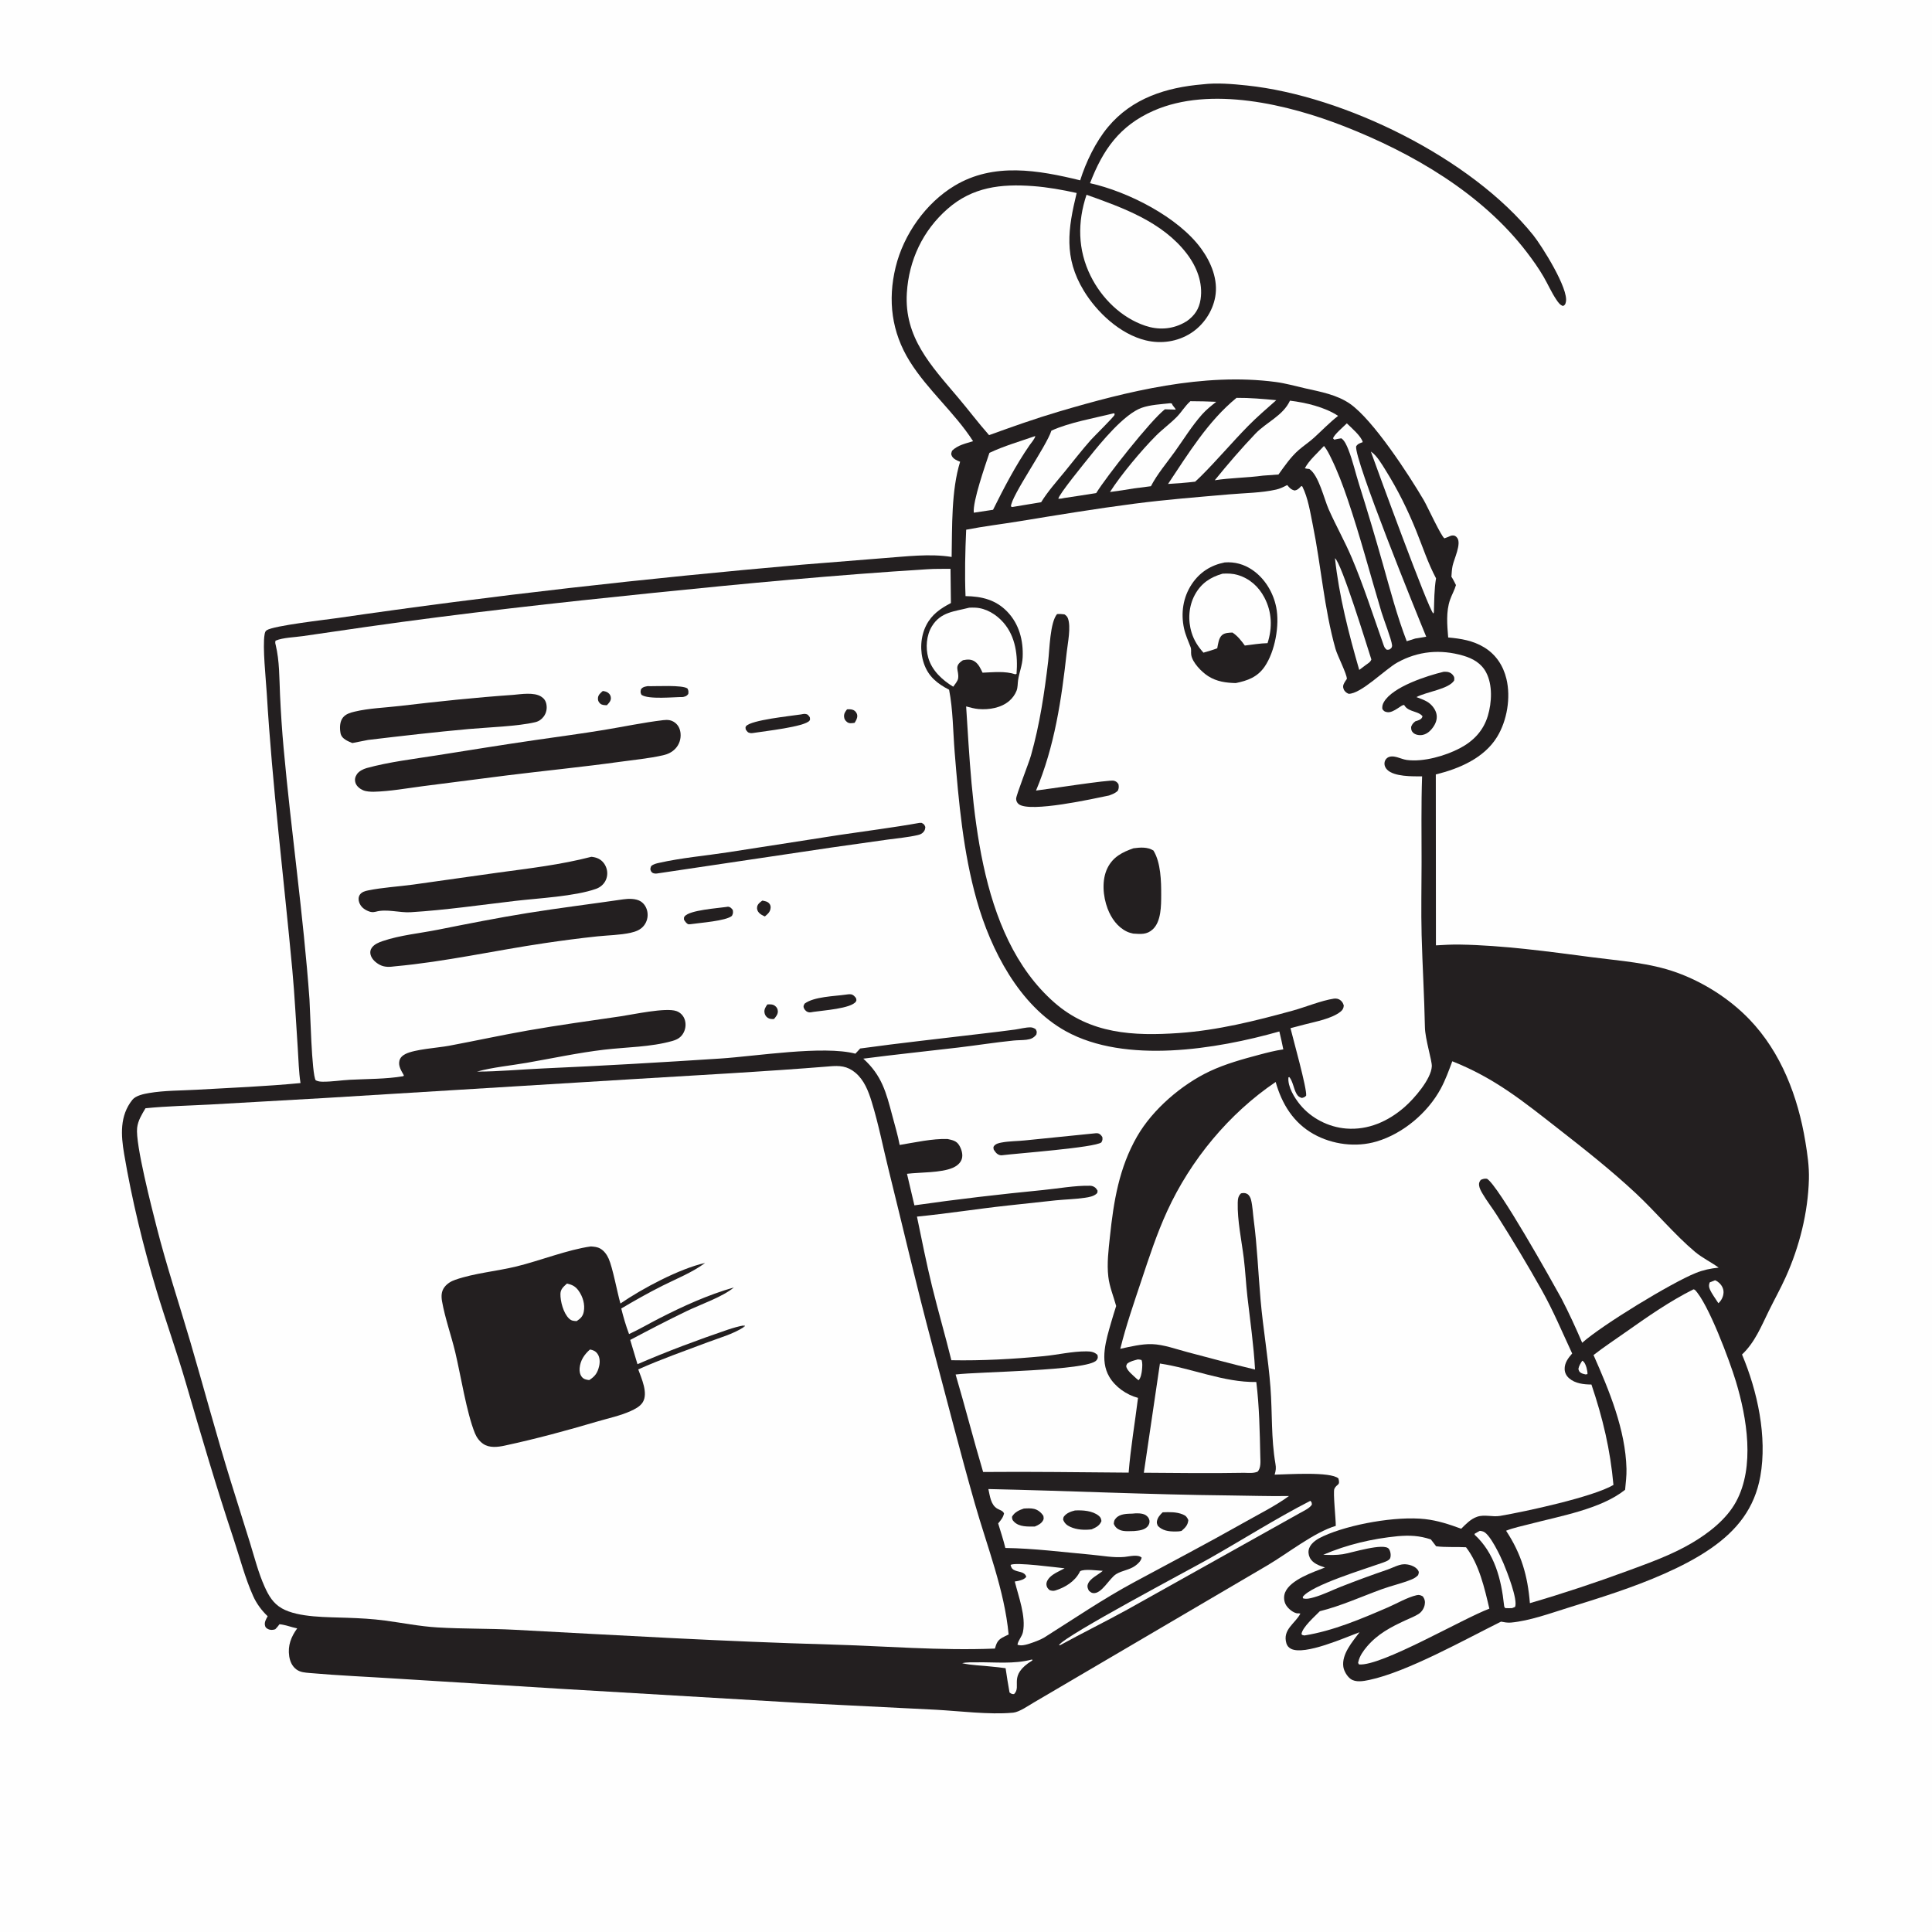 <?xml version="1.0" encoding="utf-8" ?>
<svg xmlns="http://www.w3.org/2000/svg" xmlns:xlink="http://www.w3.org/1999/xlink" width="1024" height="1024">
	<path fill="#FEFEFE" d="M0 0L1024 0L1024 1024L0 1024L0 0Z"/>
	<path fill="#231F20" d="M637.445 44.703C644.933 43.777 653.426 44.52 660.889 45.308C712.566 50.765 779.895 83.815 812.695 124.698C816.985 130.045 831.65 153.165 829.927 160.135C829.624 161.361 829.542 161.572 828.467 162.18C826.863 161.775 825.745 160.085 824.871 158.784C822.327 154.998 820.475 150.746 818.195 146.795C815.602 142.301 812.459 137.893 809.309 133.767C785.405 102.454 748.681 81.147 712.545 66.978C682.91 55.36 641.542 45.366 611.308 58.738C593.439 66.641 584.551 79.346 577.739 97.086C597.9 101.591 624.543 115.072 636.696 131.849C641.946 139.097 645.735 148.289 644.093 157.371C642.691 165.129 637.827 172.339 631.199 176.578C624.068 181.137 615.389 182.386 607.21 180.386C593.722 177.089 581.479 165.684 574.426 154.074C563.72 136.452 566.056 121.271 570.65 102.291C563.14 100.617 555.257 99.209 547.586 98.638C530.526 97.368 515.476 99.098 502.23 110.701C489.11 122.193 481.734 137.851 480.649 155.221C479.174 178.839 493.509 193.808 507.732 210.632C513.308 217.227 518.516 224.17 524.234 230.631C536.471 226.197 548.632 221.868 561.119 218.176C597.55 207.406 637.83 197.411 676.125 202.457C681.42 203.154 686.631 204.663 691.84 205.837C699.932 207.659 708.602 209.191 715.541 214.028C727.786 222.564 746.702 251.58 754.665 265.17C756.521 268.338 763.897 284.409 765.576 285.321C766.186 285.092 766.804 284.874 767.41 284.636C768.066 284.379 768.995 283.86 769.693 283.814C770.973 283.728 771.616 284.107 772.372 285.113C774.684 288.194 770.648 296.338 769.9 299.896C769.504 301.779 769.411 303.762 769.279 305.68C770.212 307.059 770.929 308.624 771.695 310.103C770.915 312.833 769.485 315.237 768.557 317.903C766.373 324.183 767.024 331.356 767.569 337.874C774.316 338.47 780.71 339.512 786.6 343.087C792.862 346.887 796.751 352.793 798.442 359.843C800.819 369.749 798.787 381.964 793.453 390.636C786.541 401.87 773.289 407.464 761.008 410.471L761.073 501.061C765.298 500.811 769.528 500.572 773.762 500.642C796.519 501.015 820.91 504.345 843.503 507.317C858.644 509.308 874.272 510.249 888.742 515.481C902.971 520.626 916.745 529.397 927.215 540.284C944.097 557.839 952.965 581.367 956.869 605.038C957.967 611.694 958.944 618.252 958.76 625.022C958.281 642.731 953.721 660.831 946.455 676.922C943.711 682.999 940.446 688.838 937.507 694.823C933.454 703.078 930.112 711.497 923.309 717.915C931.498 737.362 936.756 761.497 933.011 782.471C929.998 799.351 920.681 811.087 906.777 820.707C899.053 826.051 890.59 830.354 882.012 834.155C865.515 841.464 848.178 846.842 830.975 852.195C821.45 855.159 810.748 859.079 800.816 860C799.048 860.164 797.298 859.83 795.566 859.508C776.529 868.941 745.761 886.207 725.688 890.414C722.612 891.059 718.518 891.822 715.829 889.85C713.996 888.505 712.331 885.714 712 883.46C711.015 876.762 716.817 870.145 720.584 865.13C712.922 867.922 691.575 877.502 684.318 873.927C683.085 873.32 682.206 872.345 681.813 871.008C679.643 863.621 686.498 860.554 689.236 855.225C688.958 855.183 688.682 855.121 688.401 855.099C687.447 855.025 688.01 855.27 686.917 854.969C684.774 854.38 682.133 852.046 681.251 850.019C680.426 848.123 680.361 845.889 681.157 843.978C683.953 837.267 696.061 833.26 702.263 830.811C699.224 829.807 695.66 828.62 694.185 825.499C693.469 823.986 693.301 822.192 693.885 820.61C695.039 817.484 698.516 815.513 701.376 814.207C715.363 807.822 740.101 803.462 755.271 805.152C762.024 805.904 768.136 807.944 774.47 810.263C776.982 807.77 779.479 805.096 782.914 803.914C786.833 802.566 791.033 804.146 795.069 803.458C808.811 801.115 844.358 793.407 855.158 787.055C853.49 768.346 849.506 751.6 843.496 733.831C839.43 733.792 834.912 733.322 831.706 730.544C830.251 729.284 829.371 727.671 829.3 725.731C829.179 722.404 831.196 719.744 833.281 717.38C827.989 706.024 823.286 694.73 817.131 683.756C809.596 670.325 801.628 657.096 793.386 644.089C790.947 640.239 788.101 636.633 785.799 632.697C785.048 631.411 784.162 629.892 783.962 628.396C783.778 627.024 784.06 626.462 784.829 625.368C786.099 624.814 786.752 624.618 788.137 624.772C794.181 628.303 822.424 678.811 827.636 688.287C831.613 695.969 835.184 703.753 838.597 711.701C849.089 702.322 885.873 679.895 898.824 674.706C902.887 673.078 906.586 672.315 910.927 671.874C906.825 668.864 902.291 666.773 898.322 663.441C887.716 654.54 877.503 642.255 867.146 632.578C854.147 620.433 840.139 609.355 826.131 598.422C807.274 583.704 792.444 571.528 769.745 562.498C767.926 567.39 766.121 572.388 763.639 576.99C756.727 589.808 743.644 600.845 729.629 605.008C718.735 608.243 706.221 606.651 696.319 601.127C685.523 595.105 679.415 585.108 676.129 573.473C651.384 590.189 631 614.876 618.593 641.993C613.106 653.985 609.087 666.287 604.936 678.769C600.953 690.748 596.806 702.627 593.78 714.898C598.963 713.763 605.268 712.241 610.575 712.417C616.813 712.623 623.5 715.128 629.511 716.692C641.369 719.777 653.288 723.095 665.205 725.875C664.478 712.927 662.629 700.162 661.155 687.296C660.379 680.518 660.076 673.692 659.238 666.921C658.058 657.383 655.78 646.961 656.027 637.376C656.075 635.488 656.312 633.827 657.763 632.509C658.925 632.273 659.883 632.184 660.979 632.771C662.127 633.385 662.793 634.785 663.094 636.001C663.903 639.266 664.047 643.146 664.49 646.505C666.356 660.652 666.878 674.671 668.119 688.855C669.48 704.395 672.199 719.818 673.374 735.361C674.399 748.91 673.671 762.318 675.997 775.752C676.396 778.06 676.267 779.324 675.582 781.599C682.082 781.494 705.222 779.84 709.392 783.602C710.501 787.621 708.537 786.311 707.251 789.106C706.46 790.827 708.053 805.52 707.99 808.747C696.6 812.123 682.616 823.253 671.87 829.6L548.122 902.254C545.158 903.967 540.422 907.351 537.11 907.735C536.902 907.759 536.693 907.769 536.484 907.788C524.57 908.898 508.361 906.881 496.182 906.204L425.919 902.687L298.178 895.165L210.144 889.706C194.855 888.715 179.464 888.085 164.204 886.735C161.752 886.518 159.165 886.372 157.124 884.856C154.84 883.16 153.704 880.595 153.293 877.842C152.448 872.178 154.269 867.561 157.517 863.083C154.369 862.451 151.332 861.176 148.137 860.878C147.438 861.87 146.732 862.682 145.888 863.544C144.63 863.982 143.227 864.058 142.001 863.406C141.35 863.06 140.817 862.686 140.571 861.978C139.881 859.991 140.947 858.335 141.868 856.64C138.685 853.602 135.987 849.977 134.183 845.949C129.838 836.247 127.127 825.63 123.77 815.546C114.665 788.199 106.614 760.812 98.562 733.142C93.757 716.631 87.945 700.458 82.977 684.015C75.897 660.586 69.875 635.781 65.798 611.653C64.107 601.642 63.371 591.431 70.155 582.926C71.964 580.658 76.196 579.809 78.967 579.335C87.108 577.942 95.988 578.053 104.249 577.58C122.565 576.533 141.017 575.808 159.272 574.046C158.337 567.974 158.244 561.762 157.823 555.636C156.865 541.737 156.214 527.816 154.925 513.941C150.388 465.071 144.34 416.5 141.39 367.491C140.945 360.104 139.085 342.696 140.24 336.262C140.401 335.367 140.564 334.573 141.348 334.046C145.011 331.581 172.966 328.439 179.153 327.537C260.848 315.633 342.642 306.508 424.881 299.309L468.551 295.806C480.134 294.97 492.903 293.31 504.385 295.198C504.703 279.267 504.151 259.977 508.882 244.738C507.335 244.12 505.474 243.376 504.594 241.853C503.894 240.64 504.215 240.085 504.623 238.885C507.595 235.915 511.855 235.052 515.756 233.85C506.02 218.695 491.702 206.81 482.16 191.488C472.558 176.068 470.436 159.151 474.705 141.584C478.899 124.326 490.658 107.626 505.948 98.437C526.692 85.97 550.309 90.164 572.521 95.575C575.557 85.872 580.76 75.112 587.272 67.312C600.068 51.984 618.23 46.322 637.445 44.703Z"/>
	<path fill="#FEFEFE" d="M838.614 721.211C839.018 721.432 839.118 721.449 839.462 721.852C840.633 723.226 841.476 726.565 841.397 728.305L840.4 728.48C839.73 728.306 838.874 728.154 838.266 727.834C837.04 727.188 836.988 726.83 836.581 725.598C836.851 723.903 837.736 722.645 838.614 721.211Z"/>
	<path fill="#FEFEFE" d="M909.043 678.564C909.842 678.892 910.449 679.3 911.089 679.872C912.537 681.164 913.549 682.947 913.513 684.941C913.473 687.141 912.406 689.275 910.789 690.737C909.311 688.364 907.375 685.915 906.26 683.361C905.684 682.041 905.661 680.991 906.193 679.685L909.043 678.564Z"/>
	<path fill="#FEFEFE" d="M603.071 720.522C603.792 720.53 604.322 720.652 605.018 720.823C605.633 722.291 605.426 724.383 605.285 725.966C605.145 727.539 604.658 730.549 603.425 731.571L602.165 730.509C600.525 728.927 597.778 726.816 597.034 724.675C596.753 723.867 597.076 723.571 597.374 722.832C599.006 721.467 601.062 721.093 603.071 720.522Z"/>
	<path fill="#FEFEFE" d="M546.777 879.614L547.166 879.641L547.169 880.077C534.001 888.095 541.75 893.725 537.48 897.895C536.227 897.954 536.135 897.77 535.078 897.055C534.277 892.778 533.631 888.487 532.99 884.185C530.472 883.787 527.914 883.581 525.379 883.314C520.281 882.703 514.984 882.695 509.979 881.53C512.378 880.927 515.293 881.107 517.781 881.066C527.607 880.904 537.134 882.124 546.777 879.614Z"/>
	<path fill="#FEFEFE" d="M784.331 811.378C785.052 811.463 785.531 811.514 786.233 811.795C789.877 813.25 795.411 825.103 796.9 828.639C798.686 832.878 804.595 847.862 803.017 851.701L801.405 852.348C800.189 852.403 798.989 852.368 797.774 852.328C797.248 851.462 797.283 851.753 797.191 850.894C795.702 836.988 792.179 823.157 781.547 813.407L781.658 812.865L784.331 811.378Z"/>
	<path fill="#FEFEFE" d="M707.559 295.855C711.095 298.514 724.512 342.325 726.849 349.532C726.292 351.034 725.081 351.57 723.815 352.517L720.424 355.08C714.83 335.736 709.738 315.929 707.559 295.855Z"/>
	<path fill="#FEFEFE" d="M694.514 795.469C695.338 796.336 695.179 796.326 695.328 797.434C694.27 799.375 690.751 800.933 688.843 802.02L597.446 853.145C585.667 859.628 573.588 865.554 561.796 872.029L561.302 871.875C565.317 866.408 630.503 831.96 640.723 826.182C658.699 816.02 676.123 804.909 694.514 795.469Z"/>
	<path fill="#FEFEFE" d="M548.681 231.118C548.844 232.077 546.379 234.989 545.698 235.971C538.376 246.531 532.046 258.682 526.332 270.199L516.138 271.742C515.445 265.893 522.265 246.476 524.412 240.028C532.157 236.354 540.596 233.955 548.681 231.118Z"/>
	<path fill="#FEFEFE" d="M726.585 239.335C729.673 241.307 732.407 246.046 734.341 249.138C740.814 259.484 746.085 270.118 750.649 281.424C754.046 289.838 756.861 298.498 761.128 306.525C760.149 312.45 760.179 318.525 759.99 324.516L759.678 325.175C756.975 322.653 730.02 248.961 726.585 239.335Z"/>
	<path fill="#FEFEFE" d="M630.919 212.641C635.496 212.645 640.05 212.764 644.623 212.965C641.999 215.059 639.36 217.134 637.124 219.651C631.747 225.703 627.447 232.736 622.741 239.31C618.517 245.211 613.34 251.274 610.014 257.704L600.98 258.872C596.771 259.621 592.549 260.201 588.313 260.769C594.035 251.767 605.126 238.516 612.665 230.967C616.138 227.489 620.154 224.574 623.607 221.095C626.289 218.392 627.97 215.272 630.919 212.641Z"/>
	<path fill="#FEFEFE" d="M713.836 224.393C716.084 226.541 721.62 231.312 722.277 234.347C720.823 234.898 719.641 235.187 718.78 236.584C717.725 243.476 750.492 324.315 755.926 337.472L750.141 338.433L745.592 339.861C740.497 326.626 736.848 312.731 732.99 299.09C728.972 284.878 724.775 270.763 720.328 256.678C718.399 250.568 716.951 244.01 714.581 238.086C713.835 236.221 712.642 233.41 710.922 232.312C709.646 232.483 708.446 232.723 707.198 233.024L706.563 232.386C706.796 230.6 712.28 225.99 713.836 224.393Z"/>
	<path fill="#FEFEFE" d="M620.217 213.723L621.105 213.885C621.665 215.428 622.647 215.82 623.16 217.109L617.408 216.939C609.821 222.842 586.381 252.631 581.021 261.326C575.4 262.277 569.743 263.078 564.108 263.943C563.002 264.229 562.09 264.361 560.948 264.364C561.021 262.244 574.98 245.21 577.292 242.314C583.602 234.409 595.92 219.355 605.149 216.135C609.841 214.499 615.29 214.271 620.217 213.723Z"/>
	<path fill="#FEFEFE" d="M655.386 210.869C662.327 210.8 669.531 211.453 676.449 212.099C671.431 216.549 666.274 220.949 661.571 225.734C652.938 234.517 645.021 243.963 636.27 252.65L633.451 255.3C628.663 255.862 623.899 256.223 619.089 256.507C629.75 240.544 640.36 223.119 655.386 210.869Z"/>
	<path fill="#FEFEFE" d="M701.739 236.372C703.317 238.292 704.394 240.506 705.488 242.726C708.955 249.754 711.727 257.164 714.248 264.577C720.961 284.324 726.241 304.55 732.244 324.526C733.396 328.359 737.506 338.868 737.814 341.91C737.876 342.521 737.742 342.773 737.564 343.291C736.496 344.354 736.57 344.335 735.067 344.397C733.643 343.336 733.577 342.499 732.974 340.859C727.653 325.769 722.727 310.411 716.488 295.678C712.77 286.899 708.062 278.607 704.213 269.906C701.728 264.29 698.994 251.955 693.968 248.565C693.091 248.511 692.45 248.44 691.594 248.199C693.733 244.056 698.54 239.858 701.739 236.372Z"/>
	<path fill="#FEFEFE" d="M590.187 219.08L590.693 219.129C590.699 219.387 590.777 219.653 590.712 219.902C590.452 220.907 579.727 231.416 578.133 233.216C573.394 238.563 568.995 244.27 564.478 249.807C560.157 255.104 555.415 260.359 551.83 266.182L536.487 268.734L535.822 268.421C535.895 262.937 554.778 236.32 557.259 228.256C566.884 223.863 579.808 221.687 590.187 219.08Z"/>
	<path fill="#FEFEFE" d="M683.713 212.361C692.033 213.362 702.205 215.758 709.223 220.425C704.682 223.945 700.672 228.17 696.42 232.029C693.855 234.358 690.956 236.241 688.351 238.513C684.082 242.235 680.915 246.937 677.619 251.497L669.381 252.093C660.921 253.255 652.299 253.235 643.849 254.546C650.603 246.203 657.983 237.622 665.387 229.864C671.182 223.792 680.02 220.344 683.713 212.361Z"/>
	<path fill="#FEFEFE" d="M513.698 322.09C514.714 322.02 515.745 322.026 516.763 322.064C522.596 322.28 528.083 325.667 531.841 329.979C538.361 337.462 539.542 347.546 538.794 357.117L538.193 357.397C532.604 355.568 526.569 356.328 520.775 356.535C519.736 354.393 518.772 352.121 516.767 350.695C514.761 349.268 512.666 349.479 510.379 349.932C505.201 353.221 508.443 355.193 507.829 359.556C507.628 360.977 506.049 362.813 505.225 363.975C499.398 360.417 493.934 355.405 492.007 348.632C490.499 343.331 491.008 336.741 493.905 331.982C498.598 324.27 505.883 324.13 513.698 322.09Z"/>
	<path fill="#FEFEFE" d="M575.882 103.231C595.151 110.106 616.159 117.597 629.037 134.465C634.275 141.325 637.67 149.885 636.334 158.636C635.548 163.777 633.197 167.238 629.028 170.221C628.41 170.59 627.79 170.954 627.153 171.287C620.773 174.625 613.76 174.924 606.99 172.65C594.296 168.386 583.893 158.078 578.036 146.211C571.181 132.322 571.036 117.795 575.882 103.231Z"/>
	<path fill="#FEFEFE" d="M614.786 722.701C631.727 725.212 648.604 732.745 665.865 732.494C667.471 745.457 667.699 758.753 667.982 771.806C668.04 774.464 668.446 778.036 666.525 780.041C664.263 780.931 661.853 780.664 659.462 780.612C641.733 780.927 623.987 780.712 606.258 780.574L614.786 722.701Z"/>
	<path fill="#FEFEFE" d="M740.886 814.203C747.256 813.673 752.278 813.9 758.381 815.921L761.184 819.553C766.376 820.22 771.776 819.779 777.023 820.078C783.941 828.988 786.872 841.833 789.389 852.626C774.919 858.083 732.195 883.215 720.315 882.189C719.736 881.192 719.762 881.649 719.997 880.609C720.651 877.71 722.602 874.955 724.498 872.724C730.195 866.017 737.121 862.408 744.959 858.786C747.242 857.73 749.779 856.778 751.889 855.425C753.515 854.383 754.702 852.561 755.099 850.677C755.466 848.933 755.167 847.602 754.147 846.126C752.919 845.5 752.258 845.168 750.861 845.486C745.892 846.617 740.279 849.936 735.565 851.969C721.492 858.039 706.609 864.405 691.417 866.826C690.182 866.614 690.708 866.863 689.808 866.148C690.193 862.506 697.023 856.593 699.539 853.974C710.605 851.243 721.642 846.229 732.365 842.32C737.501 840.449 743.087 839.223 748.093 837.173C749.544 836.579 750.513 835.998 751.609 834.878C751.966 833.807 752.268 833.283 751.567 832.225C750.076 829.978 746.388 828.934 743.839 829.103C741.088 829.284 737.912 831.077 735.245 831.983C726.992 834.789 718.841 837.806 710.72 840.987C705.955 842.854 701.358 845.225 696.409 846.611C694.574 847.125 692.539 847.702 690.658 847.163L690.456 846.433C694.867 840.23 723.522 831.607 731.978 828.561C733.298 828.086 736.34 827.222 736.83 825.844C737.351 824.379 737.032 822.268 736.169 820.998C733.766 817.46 716.176 823.091 711.783 823.758C708.26 824.293 704.922 824.221 701.372 824.051C713.967 818.65 727.269 815.536 740.886 814.203Z"/>
	<path fill="#FEFEFE" d="M523.86 789.228C566.658 790.139 609.403 792.206 652.213 792.62C662.539 792.72 672.867 793.107 683.193 792.918C675.914 798.228 667.297 802.485 659.45 806.924C640.206 817.81 620.619 828.092 601.158 838.572C584.656 847.459 569.175 858.024 553.343 867.999C551.506 869.025 549.481 869.845 547.494 870.539C545.259 871.319 541.448 872.749 539.282 871.699C539.678 869.312 541.67 867.484 542.182 864.996C543.874 856.784 539.825 846.171 537.853 838.233C538.43 838.149 539.009 838.061 539.58 837.935C541.069 837.605 543.083 837.038 543.943 835.701C542.992 832.727 539.428 833.405 537.112 831.929C536.176 831.333 535.87 830.436 535.634 829.431C538.233 827.849 559.95 830.826 564.265 831.225C561.775 832.582 558.456 833.97 556.445 835.969C555.42 836.989 554.489 838.475 554.636 839.978C554.766 841.303 555.377 841.99 556.337 842.812C557.384 843.136 558.253 843.325 559.335 842.992C564.544 841.389 569.67 838.199 572.208 833.319L572.49 832.765C574.747 831.414 581.832 832.463 584.504 832.571C582.095 834.719 577.522 836.603 576.527 839.839C576.129 841.132 576.588 842.013 577.158 843.148C577.909 843.714 578.332 844.221 579.293 844.362C583.895 845.039 587.913 836.533 591.661 834.267C594.755 832.396 598.698 832.075 601.661 829.924C603.132 828.856 604.754 827.403 605.094 825.575C603.146 823.7 598.582 824.958 596.061 825.203C590.356 825.757 584.17 824.539 578.473 824.022C563.445 822.659 547.918 820.662 532.857 820.458C531.816 816.087 530.325 811.746 529.046 807.433C530.431 805.785 531.721 804.268 532.159 802.123C531.447 800.575 529.939 800.443 528.508 799.569C525.086 797.478 524.691 792.902 523.86 789.228Z"/>
	<path fill="#231F20" d="M542.663 799.564C544.409 799.456 546.421 799.331 548.124 799.75C550.168 800.254 551.955 801.73 553.024 803.498C553.106 804.274 553.311 804.852 552.97 805.591C552.116 807.443 550.279 808.348 548.487 809.086C544.872 809.113 540.204 809.398 537.432 806.523C536.493 805.548 536.441 805.172 536.38 803.915C537.628 801.558 540.222 800.339 542.663 799.564Z"/>
	<path fill="#231F20" d="M616.23 801.555C619.875 801.421 623.45 801.274 626.908 802.682C628.574 803.361 629.124 804.066 629.838 805.68C629.571 808.405 628.242 809.665 626.242 811.414C625.029 811.69 623.933 811.746 622.684 811.732C619.25 811.694 616.231 811.306 613.718 808.79C613.351 807.981 613.047 807.355 613.178 806.434C613.462 804.445 614.825 802.872 616.23 801.555Z"/>
	<path fill="#231F20" d="M600.315 802.245C602.233 801.948 605.51 801.975 607.188 803.019C608.25 803.68 609.008 804.628 609.228 805.885C609.43 807.032 608.984 808.243 608.218 809.096C606.486 811.024 603.536 811.262 601.125 811.484C598.859 811.516 595.9 811.814 593.77 810.999C592.108 810.364 590.999 809.307 590.33 807.666C590.469 806.235 590.492 805.781 591.498 804.657C593.628 802.279 597.405 802.338 600.315 802.245Z"/>
	<path fill="#231F20" d="M569.754 800.579C573.789 800.357 579.061 800.688 582.349 803.385C583.415 804.259 583.591 804.886 583.787 806.202C582.812 808.681 580.904 809.559 578.592 810.585C574.87 811.051 570.695 810.847 567.26 809.262C565.409 808.407 564.242 807.396 563.486 805.475C563.57 804.853 563.53 804.293 563.922 803.773C565.307 801.93 567.604 801.1 569.754 800.579Z"/>
	<path fill="#FEFEFE" d="M897.568 683.376L898.28 683.602C905.403 690.764 916.776 721.318 920.052 732.154C925.904 751.506 930.251 777.4 920.128 795.971C915.041 805.304 905.587 812.621 896.577 817.913C885.996 824.129 874.448 828.241 862.983 832.473C845.826 838.805 828.431 844.579 810.874 849.706C809.69 835.104 806.351 823.601 798.258 811.319C802.246 809.727 806.652 808.864 810.814 807.768C826.67 803.595 848.574 799.861 861.34 789.607C861.682 785.878 862.162 782.24 862.069 778.484C861.555 757.755 852.887 736.936 844.6 718.203C850.039 713.983 855.854 710.134 861.485 706.17C873.19 697.93 884.743 689.803 897.568 683.376Z"/>
	<path fill="#FEFEFE" d="M682.134 257.141L682.376 257.225C683.499 258.65 684.432 259.588 686.23 259.979C687.734 259.681 688.331 259.025 689.359 257.976C689.489 257.843 689.616 257.708 689.745 257.574L690.276 257.867C693.303 263.923 694.434 271.462 695.779 278.079C700.219 299.927 701.803 322.563 707.863 343.991C708.864 347.53 713.891 357.235 713.871 359.837C713.399 360.527 712.837 361.251 712.466 361.998C711.879 363.181 711.664 363.808 712.103 365.083C712.553 366.389 713.554 367.233 714.791 367.728C721.321 367.854 734.207 354.707 740.588 351.167C751.6 345.057 763.442 343.997 775.521 347.51C780.642 348.999 785.127 351.541 787.687 356.4C791.172 363.014 790.695 372.303 788.614 379.323C786.261 387.26 780.999 392.77 773.793 396.559C766.044 400.633 754.388 403.997 745.569 402.787C743.832 402.549 742.204 401.799 740.521 401.344C738.827 400.886 736.847 400.588 735.306 401.672C734.369 402.332 733.83 403.456 733.794 404.59C733.753 405.873 734.284 406.973 735.151 407.885C738.823 411.748 748.867 411.488 753.742 411.486C753.217 426.671 753.469 441.917 753.465 457.11C753.462 469.93 753.151 482.804 753.489 495.615C753.918 511.896 754.928 528.125 755.232 544.405C755.353 550.847 759.064 562.224 758.891 565.217C758.495 572.103 749.423 582.411 744.474 586.737C735.792 594.328 725.153 599.095 713.443 598.146C704.191 597.396 695.083 592.783 689.157 585.6C686.076 581.865 682.405 575.959 682.901 571.014L683.395 570.893C685.296 573.232 685.642 577.024 687.17 579.712C687.922 581.035 688.622 581.527 690.053 581.95C691.164 581.608 691.5 581.563 692.282 580.729C692.832 577.199 685.199 550.047 683.986 544.957L691.609 542.959C697.328 541.478 705.627 539.972 710.348 536.338C711.559 535.406 712.084 534.564 712.239 533.011C711.918 531.873 711.554 531.123 710.678 530.333C709.671 529.426 708.332 529.097 707.003 529.297C700.305 530.304 691.883 533.809 685.128 535.666C665.334 541.106 645.483 546.08 624.944 547.52C600.716 549.218 577.826 548.032 558.829 531.366C517.422 495.041 515.397 425.301 512.072 374.414C514.232 374.988 516.422 375.614 518.655 375.804C524.239 376.278 530.696 375.204 535.015 371.427C536.629 370.016 537.988 368.148 538.777 366.147C539.488 364.345 539.335 362.369 539.612 360.482C540.222 356.321 541.824 352.739 542.028 348.366C542.441 339.502 540.186 330.785 533.904 324.232C527.781 317.846 520.241 316.068 511.751 315.952C511.287 304.254 511.563 292.445 512.093 280.755C521.381 278.942 530.835 277.826 540.177 276.295C560.517 272.961 580.806 269.621 601.253 266.966C617.992 264.792 634.762 263.477 651.569 262.014C659.584 261.317 668.599 261.253 676.394 259.486C678.458 259.018 680.272 258.117 682.134 257.141Z"/>
	<path fill="#231F20" d="M765.032 356.088C765.236 356.07 765.439 356.04 765.643 356.033C767.344 355.974 768.914 356.382 770.034 357.754C770.947 358.872 770.867 359.345 770.737 360.671C767.844 365.296 756.124 366.603 750.742 369.475C752.61 370.184 754.614 370.873 756.348 371.874C758.567 373.155 760.638 375.599 761.284 378.103C761.89 380.453 761.281 382.729 760.018 384.747C758.627 386.969 756.635 389.015 753.974 389.529C752.367 389.839 750.168 389.527 748.964 388.334C747.942 387.322 747.983 386.606 747.913 385.281C748.33 384.278 748.664 383.593 749.485 382.879C749.711 382.683 749.942 382.494 750.171 382.301C750.807 382.105 751.526 381.923 752.129 381.626C753.167 381.114 753.644 380.78 753.972 379.639C751.875 376.927 747.022 377.393 744.711 374.384C744.551 374.176 744.465 373.905 744.264 373.738C743.271 372.913 738.662 378.117 735.174 377.447C733.73 377.169 733.509 376.91 732.675 375.812C732.522 374.351 732.775 373.337 733.503 372.076C738.181 363.973 756.384 358.161 765.032 356.088Z"/>
	<path fill="#231F20" d="M600.769 449.604C604.387 449.133 608.127 448.812 611.338 450.791C615.278 457.165 615.481 467.155 615.458 474.403C615.44 480.075 615.461 488.397 610.998 492.552C607.843 495.49 604.585 495.081 600.603 494.826C599.476 494.564 598.355 494.279 597.305 493.78C592.303 491.403 588.968 486.649 587.054 481.597C584.581 475.07 583.834 466.398 587.001 460.032C589.924 454.156 594.879 451.657 600.769 449.604Z"/>
	<path fill="#231F20" d="M560.273 325.461C561.667 325.375 562.802 325.421 564.182 325.635C565.063 326.214 565.649 326.731 566.026 327.75C567.717 332.324 565.94 340.712 565.407 345.546C562.65 370.557 558.962 395.705 549.112 419.016C554.436 418.427 588.133 413.126 590.39 413.802C591.65 414.18 592.139 414.587 592.827 415.679C593.049 417.051 593.042 417.697 592.531 418.994C591.219 420.452 589.601 420.932 587.809 421.632C579.6 423.314 545.945 430.864 539.965 426.227C539.042 425.511 538.574 424.481 538.571 423.324C538.566 421.49 545.314 404.406 546.429 400.453C551.074 383.997 553.552 367.388 555.565 350.429C556.285 344.364 556.522 329.857 560.273 325.461Z"/>
	<path fill="#231F20" d="M649.103 298.104C654.358 297.689 659.282 299.04 663.649 301.987C670.342 306.504 674.856 314 676.423 321.859C678.323 331.39 675.775 345.387 670.26 353.367C666.453 358.875 661.23 360.779 654.974 362.043C649.719 361.899 644.97 361.284 640.401 358.402C636.997 356.254 631.919 351.162 631.353 346.961C631.167 345.577 631.531 344.302 631.016 342.94C629.756 339.609 628.333 336.612 627.565 333.089C625.798 324.977 627.023 316.583 631.676 309.594C635.86 303.308 641.767 299.55 649.103 298.104Z"/>
	<path fill="#FEFEFE" d="M647.963 304.063C650.788 303.902 653.324 303.954 656.06 304.766C662.329 306.626 667.125 310.939 670.145 316.69C674.203 324.419 674.451 332.675 671.832 340.88C667.816 340.996 663.772 341.659 659.785 342.152C657.829 339.485 656.032 337.116 653.237 335.268C651.477 335.343 649.32 335.361 647.865 336.493C645.911 338.013 645.635 341.318 645.167 343.594C642.809 344.54 640.287 345.186 637.855 345.925C634.962 342.685 632.865 339.462 631.576 335.299C629.534 328.701 630.004 321.289 633.333 315.19C636.65 309.113 641.506 305.947 647.963 304.063Z"/>
	<path fill="#FEFEFE" d="M491.329 301.72C495.448 301.428 499.66 301.542 503.793 301.485L504.004 319.622C498.456 322.526 493.867 325.651 490.932 331.391C487.817 337.483 487.487 345.143 489.67 351.602C492.026 358.571 496.761 362.326 503.038 365.566C505.119 376.159 505.117 387.799 505.989 398.599C508.114 424.932 510.498 451.706 517.714 477.224C525.134 503.465 540.213 532.902 564.898 546.553C596.519 564.04 644.669 556.165 678.084 546.697C678.887 549.838 679.514 553.023 680.18 556.195C675.894 556.805 671.537 557.938 667.351 559.05C658.597 561.374 649.507 563.898 641.296 567.747C626.412 574.726 610.977 587.941 602.739 602.236C593.125 618.919 590.257 636.685 588.272 655.542C587.536 662.531 586.614 669.698 587.436 676.719C588.069 682.122 590.176 687.005 591.592 692.209C590.669 695.131 589.745 698.057 588.901 701.002C586.306 710.056 582.803 720.961 587.935 729.708C591.113 735.124 597.118 739.331 603.172 740.899C601.541 754.084 599.262 767.283 598.205 780.522C572.506 780.351 546.776 779.943 521.079 780.187C515.97 763.039 511.557 745.683 506.494 728.516C518.453 726.981 576.804 726.646 581.202 720.943C582.033 719.865 581.924 719.362 581.682 718.156C580.036 716.497 578.074 716.265 575.812 716.251C568.354 716.204 560.639 718.07 553.182 718.788C536.963 720.348 520.533 721.252 504.243 720.949C501.002 707.842 497.219 694.86 494.002 681.739C491.007 669.526 488.563 657.137 486.005 644.825C502.064 643.261 518.063 640.703 534.114 638.958L559.431 636.219C564.655 635.701 569.971 635.604 575.164 634.824C577.176 634.521 579.601 634.107 581.164 632.711C581.816 632.129 581.652 631.856 581.722 631.053C581.252 630.276 580.859 629.655 580.063 629.158C579.341 628.708 578.579 628.493 577.734 628.474C569.713 628.298 560.8 629.963 552.772 630.749C530.028 632.977 507.274 635.614 484.651 638.854L480.721 622.133C487.733 621.29 498.823 621.675 505.035 618.944C507.084 618.043 509.04 616.533 509.756 614.329C510.533 611.937 509.609 609.023 508.347 606.961C506.898 604.593 504.705 604.258 502.182 603.687C494.183 603.436 484.783 605.547 476.845 606.85C475.86 601.62 474.285 596.424 472.927 591.277C469.666 578.911 467.362 569.981 457.566 561.11C474.243 558.928 491.035 557.215 507.742 555.234C517.54 554.072 527.401 552.499 537.199 551.506C539.456 551.278 541.744 551.366 543.994 551.09C546.344 550.802 547.865 550.186 549.303 548.29C549.582 546.829 549.624 546.803 548.94 545.493C548.051 544.93 547.264 544.527 546.182 544.519C543.54 544.499 540.619 545.329 537.97 545.699C532.092 546.521 526.182 547.171 520.289 547.882C498.83 550.473 477.324 552.763 455.912 555.727L453.378 558.467C436.394 554.014 400.755 559.812 381.871 561.041C350.565 563.081 319.232 564.917 287.888 566.295C276.234 566.807 264.462 567.947 252.806 567.971C261.258 565.646 270.628 564.8 279.286 563.288C292.864 560.917 306.532 557.972 320.22 556.357C332.023 554.965 344.818 555.003 356.264 551.761C359.02 550.981 361.041 549.846 362.38 547.211C363.501 545.003 363.687 542.285 362.76 539.974C361.987 538.046 360.435 536.554 358.471 535.875C352.79 533.912 335.615 537.692 328.846 538.683C312.457 541.083 296.083 543.315 279.762 546.185C265.785 548.643 251.932 551.669 237.989 554.279C232.013 555.398 219.832 556.1 214.812 558.683C213.333 559.445 212.081 560.574 211.684 562.255C211.022 565.056 212.739 567.613 214.054 569.934L213.792 570.401C204.62 571.983 194.702 571.811 185.391 572.311C180.698 572.563 175.785 573.367 171.117 573.324C169.698 573.311 168.638 573.198 167.351 572.594C165.199 569.707 164.41 534.951 164.027 529.645C160.811 485.14 154.342 440.931 150.321 396.507C149.474 387.148 148.854 377.731 148.424 368.343C148.022 359.57 148.192 350.406 146.122 341.841C145.864 340.773 145.792 340.675 146.039 339.55C150.189 337.884 155.97 337.812 160.444 337.159L194.097 332.279C244.763 325.041 295.531 319.424 346.437 314.222C394.648 309.296 442.955 304.737 491.329 301.72Z"/>
	<path fill="#231F20" d="M319.48 366.25C320.396 366.34 321.438 366.575 322.202 367.116C323.192 367.815 323.75 368.762 323.78 369.983C323.818 371.592 322.657 372.716 321.644 373.795C320.436 373.73 319.027 373.77 318.076 372.876C317.13 371.986 316.804 371.086 316.946 369.796C317.119 368.219 318.379 367.227 319.48 366.25Z"/>
	<path fill="#231F20" d="M448.94 375.963C450.143 375.912 451.318 375.846 452.435 376.393C453.47 376.9 454.259 378.043 454.356 379.187C454.482 380.681 453.711 381.915 452.958 383.115C451.611 383.298 450.132 383.624 448.966 382.702C447.965 381.911 447.435 381.074 447.365 379.785C447.278 378.175 448.032 377.19 448.94 375.963Z"/>
	<path fill="#231F20" d="M404.047 477.335C405.366 477.575 406.775 477.781 407.71 478.877C408.238 479.496 408.492 480.212 408.449 481.007C408.326 483.302 407.028 484.314 405.412 485.728C404.349 485.313 403.075 484.635 402.284 483.787C401.458 482.902 401.05 481.743 401.313 480.537C401.636 479.063 402.914 478.169 404.047 477.335Z"/>
	<path fill="#231F20" d="M406.707 532.368C408.108 532.299 409.52 532.203 410.722 533.097C411.706 533.829 412.225 534.725 412.271 535.961C412.334 537.652 411.246 538.865 410.244 540.09C409.105 540.18 407.983 540.143 406.981 539.494C405.893 538.789 405.315 537.787 405.17 536.508C404.985 534.883 405.848 533.645 406.707 532.368Z"/>
	<path fill="#231F20" d="M343.166 363.677C347.603 363.834 361.614 362.905 364.379 364.918C364.97 366.179 364.952 366.408 364.807 367.804C363.833 369.066 363.5 369.01 362.015 369.436C357.258 369.397 343.734 370.874 339.989 368.27C339.331 366.899 339.453 366.76 339.751 365.245C340.925 363.979 341.516 364.045 343.166 363.677Z"/>
	<path fill="#231F20" d="M385.116 480.685C385.369 480.649 385.622 480.551 385.876 480.577C387.17 480.707 387.657 481.389 388.394 482.304C388.6 483.847 388.598 484.027 387.94 485.433C384.686 488.164 371.005 489.085 366.152 489.819L364.996 489.906C363.773 489.554 363.233 488.472 362.534 487.486C362.536 486.667 362.356 486.291 362.925 485.62C365.683 482.368 380.24 481.389 385.116 480.685Z"/>
	<path fill="#231F20" d="M448.264 527.174C449.066 527.03 450.202 526.9 451.003 527.013C452.304 527.196 452.915 528.059 453.696 528.995C453.84 529.753 454.123 530.14 453.663 530.834C451.172 534.587 435.997 535.556 431.186 536.304C430.512 536.412 429.667 536.621 428.991 536.57C427.74 536.476 426.669 535.604 426.138 534.45C425.62 533.323 425.959 532.94 426.464 531.947C431.398 528.228 442.171 528.051 448.264 527.174Z"/>
	<path fill="#231F20" d="M424.441 378.671C425.133 378.554 426.068 378.311 426.759 378.387C428.207 378.545 428.398 379.074 429.211 380.155C429.282 380.836 429.508 381.312 429.084 381.913C426.752 385.21 404.665 387.6 400.117 388.363C399.409 388.453 398.433 388.665 397.736 388.553C396.277 388.318 396.057 387.752 395.254 386.639C395.188 385.924 394.947 385.479 395.437 384.879C398.116 381.599 419.295 379.472 424.441 378.671Z"/>
	<path fill="#231F20" d="M580.057 600.716C580.58 600.661 581.212 600.565 581.733 600.654C583.001 600.872 583.627 601.663 584.267 602.673C584.408 604.08 584.402 604.233 583.755 605.485C580.299 608.281 538.661 611.332 530.861 612.333C530.42 612.311 530.172 612.324 529.721 612.17C528.198 611.652 527.504 610.533 526.679 609.268C526.593 608.483 526.335 608.07 526.86 607.402C527.831 606.167 529.422 605.834 530.893 605.557C534.954 604.793 539.225 604.871 543.337 604.431L580.057 600.716Z"/>
	<path fill="#231F20" d="M487.369 436.14L488.482 436.142C489.815 436.898 489.853 436.901 490.438 438.312C490.343 439.269 490.262 439.919 489.657 440.721C488.786 441.874 487.781 442.289 486.433 442.604C481.24 443.816 475.66 444.273 470.372 445.011L440.907 449.175L348.113 462.983C347.899 462.994 347.685 463.028 347.471 463.016C346.398 462.953 345.624 462.755 345.054 461.756C344.448 460.697 344.751 460.106 345.112 459.075C346.322 457.979 347.749 457.687 349.291 457.339C361.283 454.635 373.983 453.559 386.141 451.686L445.135 442.514C459.2 440.411 473.372 438.645 487.369 436.14Z"/>
	<path fill="#231F20" d="M272.081 368.288C276.368 367.899 283.007 366.818 286.782 369.186C288.288 370.13 289.187 371.333 289.563 373.098C290.059 375.431 289.618 377.83 288.189 379.762C287.054 381.299 285.59 382.316 283.736 382.763C274.557 384.98 258.465 385.496 248.497 386.395C230.682 388 212.884 390.068 195.121 392.179L186.752 393.83C185.611 393.362 184.439 392.898 183.383 392.254C181.888 391.341 180.762 390.238 180.458 388.438C180.013 385.8 180.031 382.476 181.786 380.292C183.282 378.432 185.624 377.745 187.854 377.206C195.546 375.346 204.152 375.093 212.051 374.159C232.055 371.793 251.986 369.698 272.081 368.288Z"/>
	<path fill="#231F20" d="M313.452 454.118C314.751 454.259 316.042 454.525 317.219 455.117C319.333 456.181 320.784 458.085 321.473 460.323C322.153 462.532 321.928 464.965 320.822 466.999C319.773 468.928 318.003 470.355 315.948 471.092C304.767 475.103 285.301 476.068 273.082 477.498C254.691 479.65 236.176 482.361 217.69 483.495C211.722 483.861 204.854 481.594 199.126 483.241C197.571 483.593 196.66 483.521 195.177 482.913C192.926 481.989 191.173 480.588 190.354 478.217C189.906 476.919 189.928 475.386 190.725 474.221C191.741 472.736 193.49 472.271 195.145 471.933C202.843 470.364 211.083 469.919 218.897 468.86L264.371 462.453C280.963 460.2 297.208 458.325 313.452 454.118Z"/>
	<path fill="#231F20" d="M330.303 476.672C333.146 476.246 337.182 476.184 339.65 477.796C341.58 479.057 342.77 481.158 343.14 483.407C343.569 486.01 342.866 488.686 341.186 490.723C339.407 492.878 336.901 493.801 334.246 494.387C328.546 495.646 322.401 495.682 316.584 496.295C307.272 497.277 297.949 498.516 288.687 499.882C262.306 503.773 236.013 509.733 209.444 512.158C206.661 512.532 203.941 512.746 201.366 511.415C199.266 510.33 197.051 508.433 196.427 506.063C196.078 504.738 196.243 503.488 197.039 502.361C198.388 500.45 200.705 499.512 202.84 498.786C212.033 495.657 222.542 494.673 232.083 492.774C247.86 489.634 263.721 486.481 279.603 483.928C296.453 481.219 313.415 479.143 330.303 476.672Z"/>
	<path fill="#231F20" d="M351.515 381.695C353.896 381.414 355.862 381.568 357.828 383.081C359.624 384.464 360.505 386.516 360.708 388.731C360.979 391.674 360.019 394.62 357.984 396.781C356.192 398.685 353.998 399.723 351.484 400.298C344.041 402 336.182 402.718 328.613 403.769C308.652 406.542 288.603 408.503 268.607 410.988L224.087 416.695C215.5 417.813 206.697 419.437 198.036 419.645C196.19 419.619 194.133 419.573 192.415 418.833C190.772 418.125 188.956 416.692 188.408 414.91C187.884 413.208 188.199 411.8 189.176 410.337C190.256 408.718 192.568 407.578 194.386 407.079C206.206 403.833 219.259 402.29 231.399 400.372C249.025 397.588 266.629 394.722 284.29 392.162C296.268 390.426 308.303 388.834 320.243 386.864C330.645 385.148 341.048 382.941 351.515 381.695Z"/>
	<path fill="#FEFEFE" d="M439.514 565.209C439.561 565.202 439.608 565.193 439.655 565.189C444.973 564.733 449.048 564.941 453.368 568.558C458.015 572.447 460.249 578.253 461.988 583.888C465.658 595.781 468.001 607.985 470.998 620.047C478.66 650.879 485.798 681.797 494.006 712.498C501.531 740.644 508.709 768.958 516.697 796.968C523.13 819.53 532.419 842.871 534.591 866.306C533.444 866.846 532.281 867.381 531.18 868.011C528.661 869.452 528.121 871.061 527.326 873.776C498.328 874.963 469.005 872.433 440.007 871.619C384.261 870.055 328.558 866.772 272.867 863.82C259.189 863.095 245.468 863.39 231.814 862.57C222.417 862.005 213.308 860.149 204 858.918C197.314 858.033 190.611 857.676 183.875 857.452C173.751 857.054 158.128 857.438 149.405 852.468C144.77 849.828 142.396 845.748 140.273 841.032C136.946 833.639 134.895 825.494 132.507 817.751L122.42 785.514C114.776 760.902 108.173 736.09 100.925 711.376C94.955 691.017 88.261 670.956 83.026 650.375C80.498 640.434 71.684 606.344 72.682 597.778C73.135 593.888 75.159 590.688 77.113 587.399C88.482 586.258 100.002 586.033 111.415 585.423L172.086 581.969L335.022 571.991C369.843 569.855 404.742 568.03 439.514 565.209Z"/>
	<path fill="#231F20" d="M313.146 660.64C314.91 660.771 316.584 660.881 318.151 661.777C320.213 662.956 321.653 664.985 322.605 667.123C324.782 672.006 327.069 684.662 328.838 690.892C340.333 682.976 360.131 672.412 373.721 669.385C367.025 674.395 358.542 677.747 351.072 681.496C343.644 685.224 336.437 689.305 329.284 693.532C330.421 698.163 331.732 702.621 333.412 707.087C338.849 704.575 344.053 701.5 349.389 698.774C362.157 692.25 375.173 686.321 388.983 682.37C383.019 687.378 371.298 691.38 364.022 694.877C353.899 699.742 343.946 704.937 334.026 710.198L337.88 723.055C353.712 716.177 369.547 710.294 385.873 704.714C388.762 703.78 391.535 702.926 394.543 702.448L393.982 703.579L394.79 702.905L394.547 702.434L394.323 702.429L393.986 703.544C388.495 707.108 381.123 709.153 375.003 711.46C362.741 716.081 350.238 720.444 338.284 725.81C339.987 730.581 343.624 738.333 340.706 743.16C339.299 745.487 336.582 746.833 334.19 747.917C328.748 750.384 322.354 751.726 316.615 753.421C300.402 758.212 284.097 762.632 267.563 766.192C263.827 766.996 259.402 767.558 256.07 765.258C254.105 763.902 252.602 761.834 251.713 759.641C247.276 748.69 244.215 728.946 241.304 716.754C239.169 707.813 235.907 698.796 234.302 689.786C233.825 687.108 233.857 684.457 235.581 682.205C237.078 680.249 239.067 679.084 241.36 678.29C251.547 674.76 263.239 673.808 273.781 671.23C286.168 668.199 301.022 662.318 313.146 660.64Z"/>
	<path fill="#FEFEFE" d="M312.705 715.258C314.378 715.571 315.584 716.068 316.618 717.454C317.987 719.29 318.054 721.936 317.55 724.081C316.703 727.69 315.377 729.513 312.297 731.48C310.797 731.299 309.41 731.053 308.402 729.807C307.344 728.498 307.078 726.754 307.221 725.119C307.58 721.01 309.709 717.9 312.705 715.258Z"/>
	<path fill="#FEFEFE" d="M300.513 680.303C303.255 680.934 304.973 681.76 306.649 684.09C308.921 687.246 310.152 691.355 309.409 695.228C308.927 697.737 307.682 698.851 305.646 700.206C303.961 700.132 302.881 700.077 301.582 698.834C298.62 696.001 296.928 689.643 297.044 685.746C297.121 683.145 298.734 681.966 300.513 680.303Z"/>
</svg>
